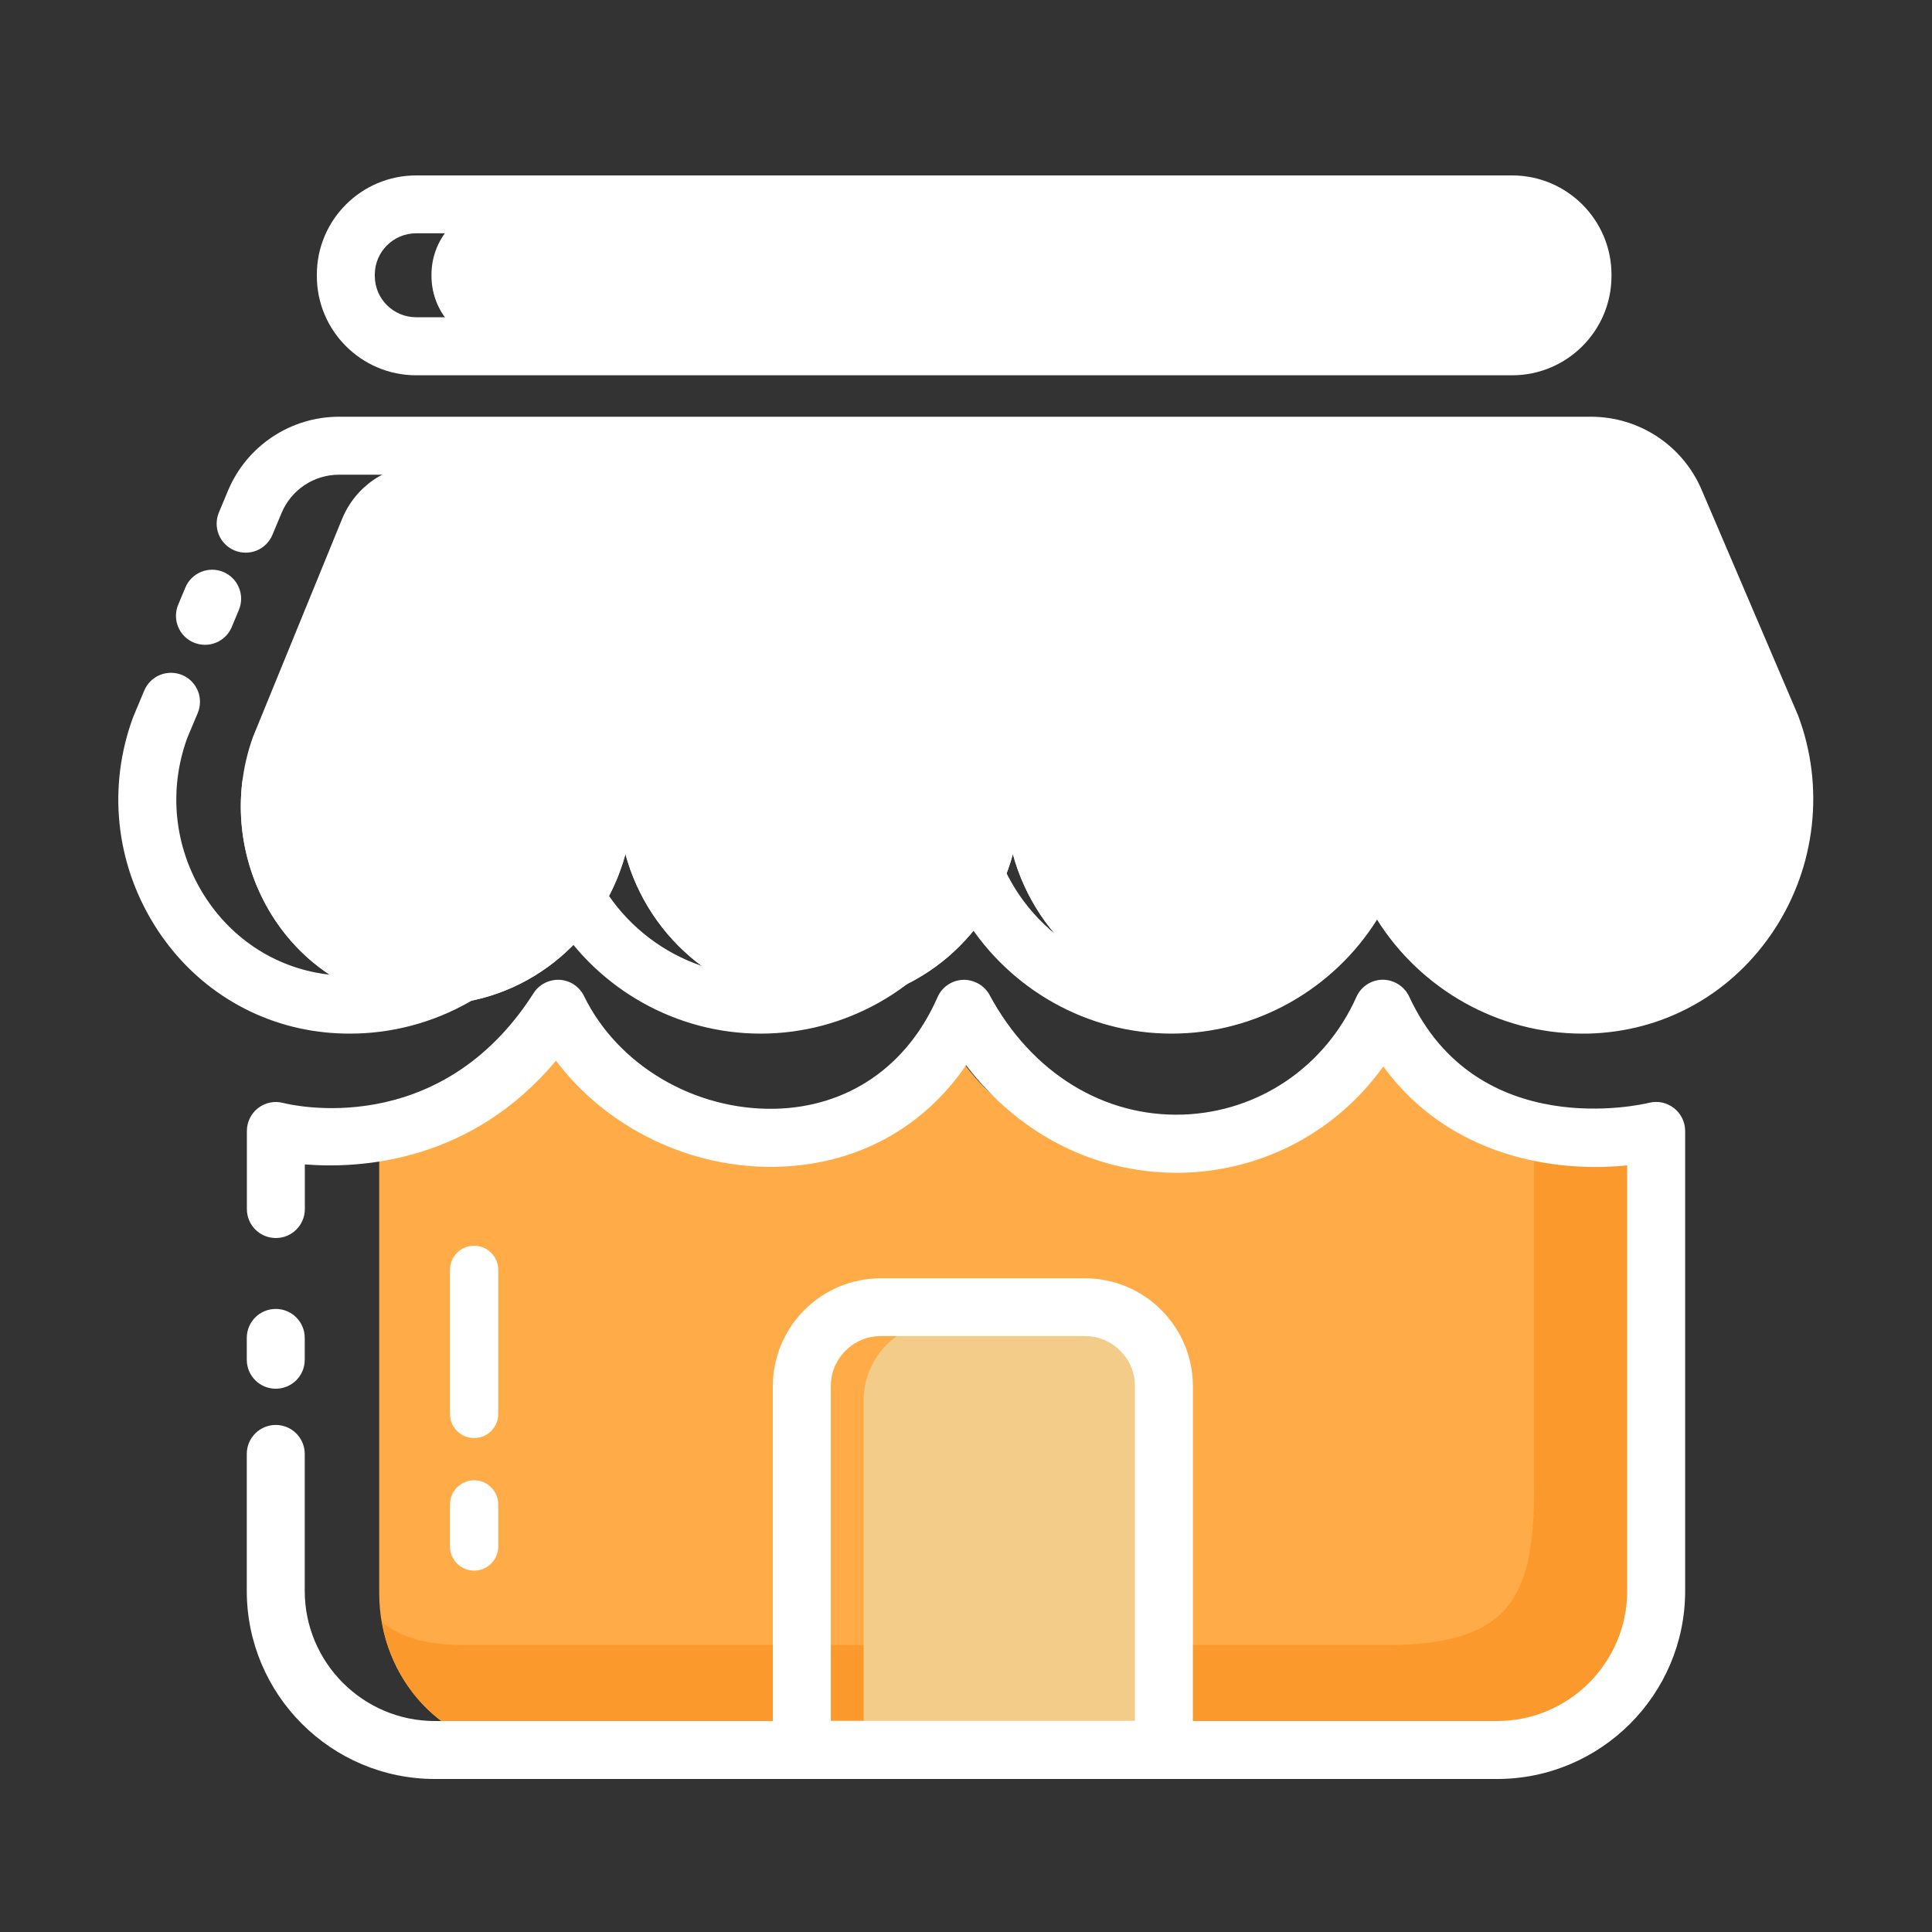 <svg width="60" height="60" viewBox="0 0 60 60" fill="none" xmlns="http://www.w3.org/2000/svg">
<rect x="0" y="0" width="60" height="60" fill="#333333" stroke="none"/>
<path d="M46.961 10.755H15.584C15.298 10.755 15.014 10.698 14.749 10.589C14.484 10.479 14.243 10.318 14.04 10.115C13.837 9.912 13.676 9.672 13.567 9.407C13.457 9.142 13.4 8.858 13.4 8.571V8.526C13.4 7.947 13.63 7.391 14.04 6.981C14.45 6.572 15.005 6.342 15.584 6.342H46.961C47.541 6.342 48.096 6.572 48.506 6.981C48.915 7.391 49.145 7.947 49.145 8.526V8.571C49.145 9.15 48.915 9.706 48.506 10.115C48.096 10.525 47.541 10.755 46.961 10.755Z" fill="white"/>
<path d="M44.934 8.955H13.443C13.632 9.978 14.529 10.755 15.609 10.755H46.941C47.231 10.755 47.518 10.698 47.785 10.587C48.053 10.477 48.296 10.314 48.501 10.109C48.705 9.905 48.868 9.662 48.978 9.394C49.089 9.127 49.146 8.84 49.146 8.55C49.146 7.965 48.914 7.405 48.501 6.991C48.087 6.578 47.526 6.345 46.941 6.345H45.861V7.95C45.861 8.334 45.861 8.955 44.934 8.955Z" fill="white"/>
<path d="M46.962 11.655H12.924C11.223 11.655 9.84 10.272 9.84 8.574V8.529C9.84 6.828 11.223 5.448 12.924 5.448H46.962C48.663 5.448 50.046 6.831 50.046 8.529V8.574C50.046 10.272 48.663 11.655 46.962 11.655ZM12.924 7.245C12.216 7.245 11.64 7.821 11.64 8.526V8.571C11.64 9.279 12.216 9.852 12.924 9.852H46.962C47.67 9.852 48.246 9.276 48.246 8.571V8.526C48.246 7.818 47.67 7.245 46.962 7.245H12.924Z" fill="white"/>
<path d="M7.858 22.881C6.511 26.616 8.896 30.765 12.768 31.167C12.979 31.188 13.194 31.2 13.411 31.2C16.279 31.2 18.694 29.22 19.425 26.523C20.157 29.22 22.573 31.2 25.441 31.2C28.308 31.2 30.724 29.22 31.456 26.523C32.188 29.22 34.602 31.2 37.471 31.2C40.339 31.2 42.754 29.22 43.486 26.523C44.218 29.22 46.633 31.2 49.501 31.2C49.608 31.2 49.717 31.197 49.822 31.191C53.847 30.981 56.443 26.7 55.02 22.836L52.212 16.107C51.789 15.096 50.821 14.439 49.746 14.439H13.092C12.012 14.439 11.037 15.102 10.62 16.125L7.858 22.881Z" fill="white"/>
<path d="M51.435 22.521C52.053 24.021 51.762 26.808 50.022 27.909C48.606 28.806 46.506 28.935 43.512 26.601C44.271 29.256 46.665 31.2 49.503 31.2C49.611 31.2 49.719 31.197 49.824 31.191C53.853 30.981 56.445 26.7 55.023 22.836L52.215 16.107C51.792 15.096 50.823 14.439 49.749 14.439H47.706C48.867 16.911 50.991 21.444 51.435 22.521ZM37.47 31.203C40.32 31.203 42.723 29.247 43.47 26.574C43.221 26.379 42.966 26.169 42.708 25.938C40.329 29.13 35.928 30.711 31.455 26.526C32.19 29.223 34.602 31.203 37.47 31.203ZM25.44 31.203C28.308 31.203 30.723 29.223 31.455 26.526C27.273 29.361 23.298 30.945 19.422 26.526C20.157 29.223 22.572 31.203 25.44 31.203ZM7.542 24.153C7.065 27.504 9.33 30.81 12.765 31.17C12.975 31.191 13.191 31.203 13.407 31.203C16.275 31.203 18.69 29.223 19.422 26.526C16.305 28.359 8.13 31.281 7.542 24.153Z" fill="white"/>
<path d="M49.146 32.1C46.515 32.1 44.118 30.714 42.765 28.56C41.415 30.714 39.018 32.1 36.384 32.1C33.75 32.1 31.356 30.714 30.003 28.56C28.653 30.714 26.256 32.1 23.622 32.1C20.988 32.1 18.594 30.714 17.241 28.56C15.897 30.717 13.5 32.1 10.866 32.1C10.608 32.1 10.347 32.088 10.095 32.061C7.908 31.839 5.979 30.627 4.8 28.737C3.582 26.784 3.339 24.426 4.134 22.272C4.14 22.26 4.143 22.248 4.149 22.236L4.479 21.447C4.571 21.227 4.747 21.052 4.969 20.961C5.19 20.871 5.438 20.872 5.658 20.964C5.878 21.056 6.053 21.232 6.144 21.453C6.234 21.674 6.233 21.922 6.141 22.143L5.817 22.914C5.223 24.54 5.409 26.313 6.327 27.786C7.209 29.199 8.649 30.108 10.278 30.273C10.47 30.294 10.668 30.303 10.866 30.303C13.425 30.303 15.693 28.581 16.38 26.118C16.432 25.928 16.545 25.76 16.702 25.641C16.859 25.522 17.05 25.457 17.247 25.457C17.444 25.457 17.636 25.522 17.792 25.641C17.949 25.76 18.062 25.928 18.114 26.118C18.798 28.581 21.066 30.3 23.625 30.3C26.184 30.3 28.452 28.578 29.139 26.115C29.191 25.925 29.304 25.757 29.461 25.638C29.618 25.519 29.809 25.454 30.006 25.454C30.203 25.454 30.395 25.519 30.551 25.638C30.708 25.757 30.821 25.925 30.873 26.115C31.56 28.578 33.825 30.3 36.387 30.3C38.946 30.3 41.214 28.578 41.901 26.115C41.953 25.925 42.066 25.757 42.223 25.638C42.38 25.519 42.571 25.454 42.768 25.454C42.965 25.454 43.157 25.519 43.313 25.638C43.47 25.757 43.583 25.925 43.635 26.115C44.322 28.578 46.587 30.3 49.149 30.3C49.248 30.3 49.347 30.297 49.443 30.294C51.138 30.207 52.656 29.328 53.601 27.882C54.573 26.397 54.783 24.525 54.168 22.872L51.198 15.921C51.049 15.571 50.8 15.272 50.481 15.062C50.164 14.853 49.791 14.741 49.41 14.742H10.533C9.747 14.742 9.045 15.21 8.742 15.936L8.46 16.611C8.368 16.831 8.192 17.006 7.971 17.097C7.75 17.187 7.501 17.186 7.281 17.094C7.061 17.002 6.886 16.826 6.795 16.604C6.705 16.383 6.706 16.135 6.798 15.915L7.08 15.24C7.364 14.559 7.844 13.977 8.459 13.568C9.073 13.159 9.795 12.941 10.533 12.942H49.407C50.907 12.942 52.26 13.833 52.848 15.216L55.827 22.185C55.833 22.197 55.836 22.209 55.842 22.221C56.67 24.417 56.394 26.901 55.104 28.869C53.838 30.801 51.807 31.974 49.53 32.091C49.404 32.1 49.275 32.1 49.146 32.1Z" fill="white"/>
<path d="M6.366 20.025C6.249 20.025 6.132 20.001 6.018 19.956C5.909 19.91 5.81 19.843 5.726 19.759C5.643 19.675 5.577 19.576 5.532 19.466C5.487 19.357 5.464 19.24 5.465 19.121C5.465 19.003 5.489 18.886 5.535 18.777L5.757 18.246C5.849 18.025 6.025 17.851 6.246 17.76C6.356 17.715 6.473 17.692 6.591 17.693C6.71 17.693 6.827 17.717 6.936 17.763C7.045 17.808 7.144 17.875 7.227 17.959C7.311 18.043 7.377 18.143 7.421 18.252C7.466 18.362 7.489 18.479 7.489 18.597C7.488 18.716 7.464 18.833 7.419 18.942L7.197 19.473C7.128 19.637 7.013 19.777 6.865 19.875C6.717 19.973 6.543 20.025 6.366 20.025Z" fill="white"/>
<path d="M51.434 35.4V49.482C51.434 52.167 49.388 54.342 46.865 54.342H16.346C13.823 54.342 11.777 52.167 11.777 49.482V35.4C11.777 35.4 15.026 35.34 17.639 32.01C19.808 36.735 26.933 37.779 29.309 32.01C32.252 37.833 41.417 36.828 43.586 31.665C45.857 36.882 51.434 35.4 51.434 35.4Z" fill="#FFAC48"/>
<path d="M51.435 49.479V35.4C51.435 35.4 49.623 35.88 47.643 35.328V46.212C47.643 49.539 46.947 51.087 43.077 51.087H14.526C13.632 51.087 12.612 51.006 11.859 50.37C12.252 52.632 14.112 54.345 16.35 54.345H46.866C49.389 54.342 51.435 52.164 51.435 49.479Z" fill="#FC992D"/>
<path d="M8.564 43.128C8.066 43.128 7.664 42.726 7.664 42.228V41.55C7.664 41.052 8.066 40.65 8.564 40.65C9.062 40.65 9.464 41.052 9.464 41.55V42.228C9.464 42.726 9.062 43.128 8.564 43.128Z" fill="white"/>
<path d="M12.048 22.689C11.924 22.689 11.803 22.659 11.694 22.601C11.585 22.543 11.492 22.459 11.423 22.356C11.354 22.253 11.312 22.135 11.3 22.012C11.289 21.889 11.307 21.765 11.355 21.651L11.736 20.736C11.774 20.645 11.829 20.562 11.899 20.493C11.969 20.423 12.051 20.368 12.142 20.33C12.233 20.293 12.331 20.273 12.43 20.274C12.528 20.274 12.626 20.293 12.717 20.331C13.101 20.49 13.281 20.928 13.122 21.312L12.741 22.227C12.621 22.515 12.342 22.689 12.048 22.689ZM13.329 19.614C13.205 19.614 13.084 19.584 12.975 19.526C12.866 19.468 12.773 19.384 12.704 19.281C12.635 19.178 12.593 19.06 12.581 18.937C12.569 18.814 12.588 18.69 12.636 18.576C12.794 18.193 13.063 17.865 13.408 17.635C13.753 17.405 14.159 17.282 14.574 17.283H22.767C22.966 17.283 23.157 17.362 23.297 17.503C23.438 17.643 23.517 17.834 23.517 18.033C23.517 18.232 23.438 18.423 23.297 18.564C23.157 18.704 22.966 18.783 22.767 18.783H14.571C14.328 18.783 14.112 18.927 14.019 19.152C13.902 19.44 13.623 19.614 13.329 19.614ZM14.724 48.777C14.625 48.777 14.528 48.758 14.437 48.72C14.346 48.682 14.263 48.627 14.194 48.557C14.124 48.488 14.069 48.405 14.031 48.314C13.993 48.223 13.974 48.126 13.974 48.027V46.722C13.974 46.523 14.053 46.333 14.194 46.192C14.334 46.051 14.525 45.972 14.724 45.972C14.923 45.972 15.114 46.051 15.254 46.192C15.395 46.333 15.474 46.523 15.474 46.722V48.027C15.474 48.226 15.395 48.417 15.254 48.557C15.114 48.698 14.923 48.777 14.724 48.777ZM14.724 44.661C14.625 44.661 14.528 44.642 14.437 44.604C14.346 44.566 14.263 44.511 14.194 44.441C14.124 44.372 14.069 44.289 14.031 44.198C13.993 44.107 13.974 44.01 13.974 43.911V39.438C13.974 39.239 14.053 39.048 14.194 38.908C14.334 38.767 14.525 38.688 14.724 38.688C14.923 38.688 15.114 38.767 15.254 38.908C15.395 39.048 15.474 39.239 15.474 39.438V43.911C15.474 44.11 15.395 44.301 15.254 44.441C15.114 44.582 14.923 44.661 14.724 44.661Z" fill="white"/>
<path d="M35.522 54.342H26.822V43.491C26.822 42.138 27.92 41.04 29.273 41.04H33.071C34.424 41.04 35.522 42.138 35.522 43.491V54.342Z" fill="#F2CC88"/>
<path d="M33.849 41.127C33.849 41.127 33.828 50.877 33.849 51.681C33.87 52.485 34.05 53.622 32.244 53.733H36.147L35.856 41.328L33.849 41.127Z" fill="#F2CC88"/>
<path d="M51.986 34.413C51.879 34.329 51.753 34.27 51.62 34.241C51.486 34.213 51.348 34.215 51.215 34.248C50.999 34.302 45.869 35.496 43.763 30.948C43.613 30.627 43.283 30.426 42.941 30.426C42.587 30.429 42.269 30.636 42.125 30.96C41.156 33.126 39.098 34.527 36.752 34.614C34.283 34.701 32.033 33.318 30.734 30.903C30.572 30.6 30.245 30.42 29.906 30.429C29.561 30.444 29.255 30.651 29.117 30.966C28.172 33.123 26.327 34.386 24.056 34.434C21.557 34.482 19.184 33.078 18.137 30.933C18.067 30.789 17.96 30.667 17.828 30.578C17.695 30.489 17.541 30.438 17.381 30.429C17.054 30.414 16.745 30.57 16.571 30.843C13.634 35.445 8.993 34.302 8.798 34.254C8.528 34.182 8.24 34.239 8.018 34.41C7.796 34.581 7.667 34.845 7.667 35.124V37.548C7.667 38.046 8.069 38.448 8.567 38.448C9.065 38.448 9.467 38.046 9.467 37.548V36.162C11.213 36.3 14.633 36.09 17.267 32.94C18.821 35.007 21.407 36.291 24.095 36.237C26.567 36.186 28.652 35.055 30.002 33.081C31.685 35.289 34.154 36.51 36.821 36.417C39.308 36.327 41.543 35.097 42.959 33.12C45.017 35.937 48.308 36.423 50.534 36.192V49.407C50.534 51.633 48.722 53.448 46.493 53.448H37.046V43.05C37.046 41.202 35.543 39.699 33.695 39.699H27.353C25.505 39.699 24.002 41.202 24.002 43.05V53.448H13.505C11.279 53.448 9.464 51.636 9.464 49.407V45.153C9.464 44.655 9.062 44.253 8.564 44.253C8.066 44.253 7.664 44.655 7.664 45.153V49.407C7.664 52.626 10.283 55.248 13.505 55.248H46.493C49.712 55.248 52.334 52.629 52.334 49.407V35.127C52.334 34.845 52.205 34.584 51.986 34.413ZM25.802 53.442V43.044C25.802 42.189 26.498 41.493 27.353 41.493H33.695C34.55 41.493 35.246 42.189 35.246 43.044V53.442H25.802Z" fill="white"/>
</svg>
